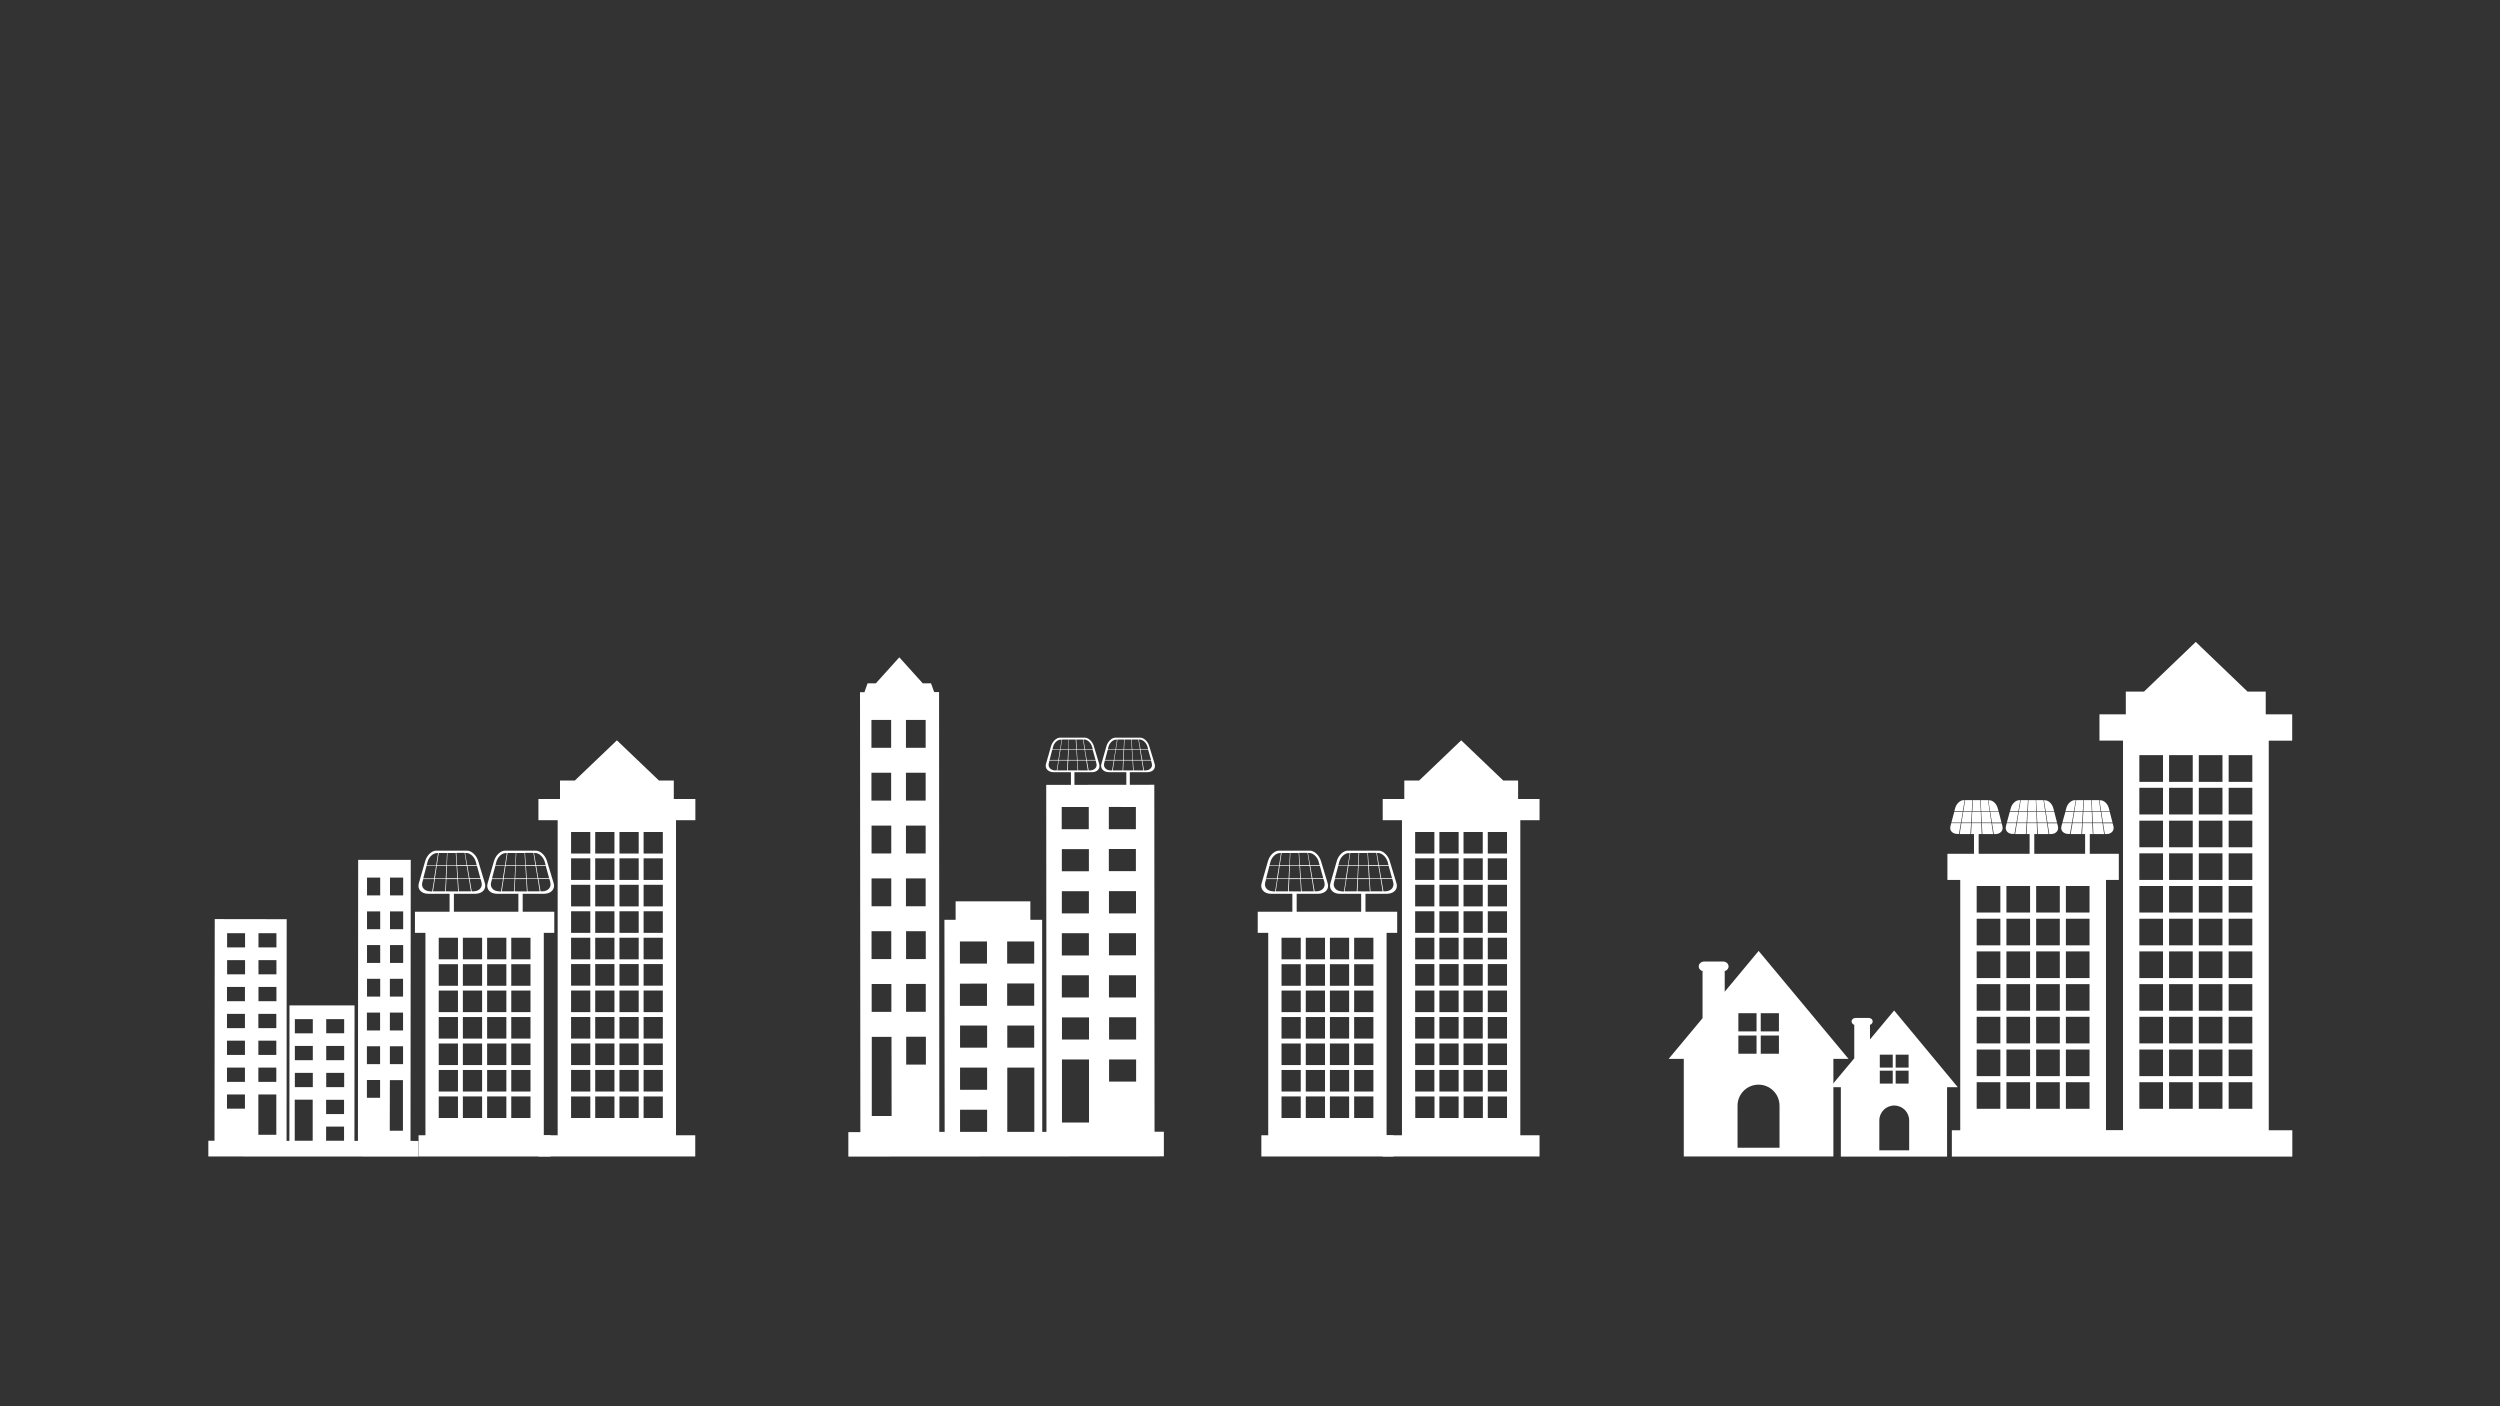 <svg width="1920" height="1080" viewBox="0 0 1920 1080" fill="none" xmlns="http://www.w3.org/2000/svg">
<rect x="0" y="0" width="1920" height="1080" fill="#333333" stroke="none"/>
<path d="M534.043 629.92V613.622H517.477V599.473H506.104L473.777 568.579L441.45 599.473H430.078V613.622H413.511V629.92H428.287V871.879H413.511V888.177H533.954V871.879H519.178V629.92H534.043ZM494.284 838.299V821.732H509.059V838.299H494.284ZM509.059 842.06V858.626H494.284V842.06H509.059ZM494.284 817.971V801.405H509.059V817.971H494.284ZM494.284 797.644V781.077H509.059V797.644H494.284ZM494.284 777.316V760.75H509.059V777.316H494.284ZM494.284 756.989V740.422H509.059V756.989H494.284ZM494.284 736.751V720.184H509.059V736.751H494.284ZM494.284 716.423V699.857H509.059V716.423H494.284ZM494.284 696.096V679.529H509.059V696.096H494.284ZM494.284 675.768V659.202H509.059V675.768H494.284ZM494.284 655.441V638.964H509.059V655.53H494.284V655.441ZM475.747 838.299V821.732H490.523V838.299H475.747ZM490.523 842.06V858.626H475.747V842.06H490.523ZM475.747 817.971V801.405H490.523V817.971H475.747ZM475.747 797.644V781.077H490.523V797.644H475.747ZM475.747 777.316V760.75H490.523V777.316H475.747ZM475.747 756.989V740.422H490.523V756.989H475.747ZM475.747 736.751V720.184H490.523V736.751H475.747ZM475.747 716.423V699.857H490.523V716.423H475.747ZM475.747 696.096V679.529H490.523V696.096H475.747ZM475.747 675.768V659.202H490.523V675.768H475.747ZM475.747 655.441V638.964H490.523V655.53H475.747V655.441ZM457.121 838.299V821.732H471.897V838.299H457.121ZM471.897 842.06V858.626H457.121V842.06H471.897ZM457.121 817.971V801.405H471.897V817.971H457.121ZM457.121 797.644V781.077H471.897V797.644H457.121ZM457.121 777.316V760.75H471.897V777.316H457.121ZM457.121 756.989V740.422H471.897V756.989H457.121ZM457.121 736.751V720.184H471.897V736.751H457.121ZM457.121 716.423V699.857H471.897V716.423H457.121ZM457.121 696.096V679.529H471.897V696.096H457.121ZM457.121 675.768V659.202H471.897V675.768H457.121ZM457.121 655.441V638.964H471.897V655.53H457.121V655.441ZM438.585 838.299V821.732H453.36V838.299H438.585ZM453.36 842.06V858.626H438.585V842.06H453.36ZM438.585 817.971V801.405H453.36V817.971H438.585ZM438.585 797.644V781.077H453.36V797.644H438.585ZM438.585 777.316V760.75H453.36V777.316H438.585ZM438.585 756.989V740.422H453.36V756.989H438.585ZM438.585 736.751V720.184H453.36V736.751H438.585ZM438.585 716.423V699.857H453.36V716.423H438.585ZM438.585 696.096V679.529H453.36V696.096H438.585ZM438.585 675.768V659.202H453.36V675.768H438.585ZM438.585 655.441V638.964H453.36V655.53H438.585V655.441Z" fill="white"/>
<path d="M1182.37 629.92V613.622H1165.9V599.473H1154.53L1122.2 568.579L1089.87 599.473H1078.5V613.622H1061.93V629.92H1076.71V871.879H1061.93V888.177H1182.37V871.879H1167.6V629.92H1182.37ZM1142.62 838.299V821.732H1157.39V838.299H1142.62ZM1157.39 842.06V858.626H1142.62V842.06H1157.39ZM1142.62 817.971V801.405H1157.39V817.971H1142.62ZM1142.62 797.644V781.077H1157.39V797.644H1142.62ZM1142.62 777.316V760.75H1157.39V777.316H1142.62ZM1142.62 756.989V740.422H1157.39V756.989H1142.62ZM1142.62 736.751V720.184H1157.39V736.751H1142.62ZM1142.62 716.423V699.857H1157.39V716.423H1142.62ZM1142.62 696.096V679.529H1157.39V696.096H1142.62ZM1142.62 675.768V659.202H1157.39V675.768H1142.62ZM1142.62 655.53V638.964H1157.39V655.53H1142.62ZM1123.99 838.299V821.732H1138.76V838.299H1123.99ZM1138.85 842.06V858.626H1124.08V842.06H1138.85ZM1123.99 817.971V801.405H1138.76V817.971H1123.99ZM1123.99 797.644V781.077H1138.76V797.644H1123.99ZM1123.99 777.316V760.75H1138.76V777.316H1123.99ZM1123.99 756.989V740.422H1138.76V756.989H1123.99ZM1123.99 736.751V720.184H1138.76V736.751H1123.99ZM1123.99 716.423V699.857H1138.76V716.423H1123.99ZM1123.99 696.096V679.529H1138.76V696.096H1123.99ZM1123.99 675.768V659.202H1138.76V675.768H1123.99ZM1123.99 655.53V638.964H1138.76V655.53H1123.99ZM1105.45 838.299V821.732H1120.23V838.299H1105.45ZM1120.23 842.06V858.626H1105.45V842.06H1120.23ZM1105.45 817.971V801.405H1120.23V817.971H1105.45ZM1105.45 797.644V781.077H1120.23V797.644H1105.45ZM1105.45 777.316V760.75H1120.23V777.316H1105.45ZM1105.45 756.989V740.422H1120.23V756.989H1105.45ZM1105.45 736.751V720.184H1120.23V736.751H1105.45ZM1105.45 716.423V699.857H1120.23V716.423H1105.45ZM1105.45 696.096V679.529H1120.23V696.096H1105.45ZM1105.45 675.768V659.202H1120.23V675.768H1105.45ZM1105.45 655.53V638.964H1120.23V655.53H1105.45ZM1086.83 838.299V821.732H1101.6V838.299H1086.83ZM1101.69 842.06V858.626H1086.92V842.06H1101.69ZM1086.83 817.971V801.405H1101.6V817.971H1086.83ZM1086.83 797.644V781.077H1101.6V797.644H1086.83ZM1086.83 777.316V760.75H1101.6V777.316H1086.83ZM1086.83 756.989V740.422H1101.6V756.989H1086.83ZM1086.83 736.751V720.184H1101.6V736.751H1086.83ZM1086.83 716.423V699.857H1101.6V716.423H1086.83ZM1086.83 696.096V679.529H1101.6V696.096H1086.83ZM1086.83 675.768V659.202H1101.6V675.768H1086.83ZM1086.83 655.53V638.964H1101.6V655.53H1086.83Z" fill="white"/>
<path d="M315.277 876.178L315.456 660.366H275.07L274.891 876.178H272.204L272.294 772.122H222.326L222.236 876.178H220.087L220.177 705.946L164.925 705.857L164.746 876.088H160V888.177L321.366 888.267V876.267L315.277 876.178ZM299.516 673.977H309.635V687.678H299.516V673.977ZM299.516 699.946H309.635V713.647H299.516V699.946ZM299.516 725.826H309.635V739.527H299.516V725.826ZM299.427 751.705H309.546V765.406H299.427V751.705ZM299.427 777.674H309.546V791.375H299.427V777.674ZM299.427 803.554H309.546V817.255H299.427V803.554ZM299.427 829.523H309.456V868.387H299.337L299.427 829.523ZM281.875 673.977H291.994V687.678H281.875V673.977ZM281.875 699.946H291.994V713.647H281.875V699.946ZM281.875 725.826H291.994V739.527H281.875V725.826ZM281.875 751.705H291.994V765.406H281.875V751.705ZM281.786 777.674H291.905V791.375H281.786V777.674ZM281.786 803.554H291.905V817.255H281.786V803.554ZM281.786 829.433H291.905V843.134H281.786V829.433ZM198.506 716.692H212.296V727.617H198.506V716.692ZM198.506 737.378H212.296V748.303H198.506V737.378ZM198.506 757.974H212.296V768.899H198.506V757.974ZM198.416 778.66H212.207V789.584H198.416V778.66ZM198.416 799.256H212.207V810.181H198.416V799.256ZM198.416 819.941H212.207V830.866H198.416V819.941ZM198.416 840.537H212.207V871.521H198.416V840.537ZM174.417 716.692H188.208V727.617H174.417V716.692ZM174.417 737.378H188.208V748.303H174.417V737.378ZM174.328 757.974H188.118V768.899H174.328V757.974ZM174.328 778.66H188.118V789.584H174.328V778.66ZM174.328 799.256H188.118V810.181H174.328V799.256ZM174.328 819.941H188.118V830.866H174.328V819.941ZM174.328 840.537H188.118V851.462H174.328V840.537ZM250.533 782.689H264.324V793.525H250.533V782.689ZM250.533 803.285H264.324V814.21H250.533V803.285ZM250.533 823.971H264.324V834.896H250.533V823.971ZM250.444 844.657H264.234V855.582H250.444V844.657ZM250.444 865.253H264.234V876.088H250.444V865.253ZM226.445 782.689H240.235V793.614H226.445V782.689ZM226.445 803.285H240.235V814.21H226.445V803.285ZM226.445 823.971H240.235V834.896H226.445V823.971ZM226.355 844.567H240.146V876.088H235.131H226.355V844.567Z" fill="white"/>
<path d="M425.69 716.423V700.215H318.679V716.423H326.739V871.879H321.455V888.177H422.914V871.879H417.63V716.423H425.69ZM392.646 720.184H407.422V736.751H392.646V720.184ZM392.646 740.512H407.422V757.078H392.646V740.512ZM392.646 760.75H407.422V777.316H392.646V760.75ZM392.646 781.077H407.422V797.644H392.646V781.077ZM392.646 801.405H407.422V817.971H392.646V801.405ZM392.646 821.732H407.422V838.299H392.646V821.732ZM392.646 842.06H407.422V858.626H392.646V842.06ZM374.11 720.184H388.885V736.751H374.11V720.184ZM374.11 740.512H388.885V757.078H374.11V740.512ZM374.11 760.75H388.885V777.316H374.11V760.75ZM374.11 781.077H388.885V797.644H374.11V781.077ZM374.11 801.405H388.885V817.971H374.11V801.405ZM374.11 821.732H388.885V838.299H374.11V821.732ZM374.11 842.06H388.885V858.626H374.11V842.06ZM355.484 720.184H370.259V736.751H355.484V720.184ZM355.484 740.512H370.259V757.078H355.484V740.512ZM355.484 760.75H370.259V777.316H355.484V760.75ZM355.484 781.077H370.259V797.644H355.484V781.077ZM355.484 801.405H370.259V817.971H355.484V801.405ZM355.484 821.732H370.259V838.299H355.484V821.732ZM355.484 842.06H370.259V858.626H355.484V842.06ZM336.947 720.184H351.723V736.751H336.947V720.184ZM336.947 740.512H351.723V757.078H336.947V740.512ZM336.947 760.75H351.723V777.316H336.947V760.75ZM336.947 781.077H351.723V797.644H336.947V781.077ZM336.947 801.405H351.723V817.971H336.947V801.405ZM336.947 821.732H351.723V838.299H336.947V821.732ZM336.947 842.06H351.723V858.626H336.947V842.06Z" fill="white"/>
<path d="M372.409 678.365L367.215 661.172C365.872 656.784 362.11 653.292 358.708 653.292H334.977C331.574 653.292 327.813 656.874 326.56 661.261L321.635 678.455C320.381 682.843 323.605 686.425 328.798 686.425H345.275V706.036H348.589V686.425H365.155C370.528 686.335 373.662 682.753 372.409 678.365ZM368.916 674.515H360.588L358.976 665.022H366.319L368.916 674.515ZM351.096 665.112H358.439L360.051 674.604H351.723L351.096 665.112ZM351.186 674.515H342.858L343.305 665.022H350.648L351.186 674.515ZM358.17 655.083C361.125 655.083 364.439 658.127 365.424 661.888L366.14 664.485H358.797L357.185 655.083H358.17ZM356.827 655.083L358.349 664.485H351.006L350.469 654.993H356.827V655.083ZM350.021 655.083L350.559 664.575H343.216L343.664 655.083H350.021ZM343.305 655.083L342.858 664.575H335.515L336.947 655.083H343.305ZM328.351 661.978C329.336 658.217 332.56 655.172 335.515 655.172H336.41L334.977 664.664H327.634L328.351 661.978ZM327.545 665.112H334.888L333.365 674.604H325.037L327.545 665.112ZM330.5 684.544C326.112 684.544 323.336 681.499 324.321 677.738L325.037 675.141H333.455L331.933 684.634H330.5V684.544ZM341.873 684.544H332.559L333.992 675.052H342.41L341.873 684.544ZM333.992 674.604L335.425 665.112H342.768L342.32 674.604H333.992ZM342.41 684.544L342.858 675.141H351.275L351.812 684.634L342.41 684.544ZM352.35 684.544L351.723 675.052H360.14L361.663 684.544H352.35ZM363.633 684.544H362.29L360.678 675.052H369.095L369.812 677.649C370.797 681.41 368.021 684.544 363.633 684.544Z" fill="white"/>
<path d="M425.242 678.365L420.048 661.172C418.705 656.784 414.944 653.292 411.541 653.292H387.811C384.408 653.292 380.647 656.874 379.393 661.261L374.468 678.455C373.214 682.843 376.438 686.425 381.632 686.425H398.109V706.036H401.422V686.425H417.989C423.361 686.335 426.496 682.753 425.242 678.365ZM421.75 674.515H413.422L411.81 665.022H419.153L421.75 674.515ZM403.929 665.112H411.272L412.884 674.604H404.556L403.929 665.112ZM404.019 674.515H395.691L396.139 665.022H403.482L404.019 674.515ZM411.004 655.083C413.959 655.083 417.272 658.127 418.347 661.888L419.063 664.485H411.72L410.108 655.083H411.004ZM409.661 655.083L411.183 664.485H403.84L403.213 654.993H409.661V655.083ZM402.855 655.083L403.392 664.575H396.049L396.497 655.083H402.855ZM396.139 655.083L395.691 664.575H388.348L389.781 655.083H396.139ZM381.184 661.978C382.169 658.217 385.393 655.172 388.348 655.172H389.243L387.811 664.664H380.468L381.184 661.978ZM380.378 665.112H387.721L386.199 674.604H377.871L380.378 665.112ZM383.333 684.544C378.945 684.544 376.169 681.499 377.154 677.738L377.871 675.141H386.288L384.766 684.634H383.333V684.544ZM394.706 684.544H385.393L386.826 675.052H395.243L394.706 684.544ZM386.826 674.604L388.258 665.112H395.691L395.243 674.604H386.826ZM395.243 684.544L395.691 675.141H404.109L404.646 684.634L395.243 684.544ZM405.183 684.544L404.556 675.052H412.974L414.496 684.544H405.183ZM416.466 684.544H415.123L413.511 675.052H421.929L422.645 677.649C423.63 681.41 420.854 684.544 416.466 684.544Z" fill="white"/>
<path d="M1073.04 716.423V700.215H965.936V716.423H973.996V871.879H968.712V888.177H1070.17V871.879H1064.89V716.423H1073.04ZM1039.99 720.184H1054.77V736.751H1039.99V720.184ZM1039.99 740.512H1054.77V757.078H1039.99V740.512ZM1039.99 760.75H1054.77V777.316H1039.99V760.75ZM1039.99 781.077H1054.77V797.644H1039.99V781.077ZM1039.99 801.405H1054.77V817.971H1039.99V801.405ZM1039.99 821.732H1054.77V838.299H1039.99V821.732ZM1039.99 842.06H1054.77V858.626H1039.99V842.06ZM1021.37 720.184H1036.14V736.751H1021.37V720.184ZM1021.37 740.512H1036.14V757.078H1021.37V740.512ZM1021.37 760.75H1036.14V777.316H1021.37V760.75ZM1021.37 781.077H1036.14V797.644H1021.37V781.077ZM1021.37 801.405H1036.14V817.971H1021.37V801.405ZM1021.37 821.732H1036.14V838.299H1021.37V821.732ZM1021.37 842.06H1036.14V858.626H1021.37V842.06ZM1002.83 720.184H1017.61V736.751H1002.83V720.184ZM1002.83 740.512H1017.61V757.078H1002.83V740.512ZM1002.83 760.75H1017.61V777.316H1002.83V760.75ZM1002.83 781.077H1017.61V797.644H1002.83V781.077ZM1002.83 801.405H1017.61V817.971H1002.83V801.405ZM1002.83 821.732H1017.61V838.299H1002.83V821.732ZM1002.83 842.06H1017.61V858.626H1002.83V842.06ZM984.204 720.184H998.98V736.751H984.204V720.184ZM984.204 740.512H998.98V757.078H984.204V740.512ZM984.204 760.75H998.98V777.316H984.204V760.75ZM984.204 781.077H998.98V797.644H984.204V781.077ZM984.204 801.405H998.98V817.971H984.204V801.405ZM984.204 821.732H998.98V838.299H984.204V821.732ZM984.204 842.06H998.98V858.626H984.204V842.06Z" fill="white"/>
<path d="M1019.67 678.365L1014.47 661.172C1013.13 656.784 1009.37 653.292 1005.96 653.292H982.234C978.832 653.292 975.071 656.874 973.817 661.261L968.892 678.455C967.638 682.843 970.862 686.425 976.056 686.425H992.532V706.036H995.846V686.425H1012.41C1017.87 686.335 1021.01 682.753 1019.67 678.365ZM1016.26 674.515H1007.93L1006.32 665.022H1013.67L1016.26 674.515ZM998.443 665.112H1005.79L1007.4 674.604H999.069L998.443 665.112ZM998.532 674.515H990.204L990.652 665.022H997.995L998.532 674.515ZM1005.52 655.083C1008.47 655.083 1011.79 658.127 1012.77 661.888L1013.49 664.485H1006.14L1004.53 655.083H1005.52ZM1004.17 655.083L1005.7 664.485H998.353L997.726 654.993H1004.17V655.083ZM997.368 655.083L997.905 664.575H990.562L991.01 655.083H997.368ZM990.652 655.083L990.204 664.575H982.861L984.294 655.083H990.652ZM975.697 661.978C976.682 658.217 979.906 655.172 982.861 655.172H983.757L982.324 664.664H974.981L975.697 661.978ZM974.891 665.112H982.234L980.712 674.604H972.384L974.891 665.112ZM977.847 684.544C973.459 684.544 970.683 681.499 971.668 677.738L972.384 675.141H980.802L979.279 684.634H977.847V684.544ZM989.13 684.544H979.817L981.249 675.052H989.667L989.13 684.544ZM981.339 674.604L982.772 665.112H990.115L989.667 674.604H981.339ZM989.756 684.544L990.204 675.141H998.622L999.159 684.634L989.756 684.544ZM999.696 684.544L999.069 675.052H1007.49L1009.01 684.544H999.696ZM1010.98 684.544H1009.64L1008.02 675.052H1016.44L1017.16 677.649C1018.14 681.41 1015.37 684.544 1010.98 684.544Z" fill="white"/>
<path d="M1072.5 678.365L1067.3 661.172C1065.96 656.784 1062.2 653.292 1058.8 653.292H1035.07C1031.66 653.292 1027.9 656.874 1026.65 661.261L1021.72 678.455C1020.47 682.843 1023.69 686.425 1028.89 686.425H1045.37V706.036H1048.68V686.425H1065.24C1070.71 686.335 1073.84 682.753 1072.5 678.365ZM1069.1 674.515H1060.77L1059.16 665.022H1066.5L1069.1 674.515ZM1051.28 665.112H1058.62L1060.23 674.604H1051.9L1051.28 665.112ZM1051.28 674.515H1042.95L1043.4 665.022H1050.74L1051.28 674.515ZM1058.35 655.083C1061.3 655.083 1064.62 658.127 1065.69 661.888L1066.41 664.485H1059.07L1057.45 655.083H1058.35ZM1057.01 655.083L1058.53 664.485H1051.19L1050.56 654.993H1057.01V655.083ZM1050.2 655.083L1050.74 664.575H1043.4L1043.84 655.083H1050.2ZM1043.4 655.083L1042.95 664.575H1035.6L1037.04 655.083H1043.4ZM1028.53 661.978C1029.52 658.217 1032.74 655.172 1035.69 655.172H1036.59L1035.16 664.664H1027.81L1028.53 661.978ZM1027.72 665.112H1035.07L1033.54 674.604H1025.22L1027.72 665.112ZM1030.68 684.544C1026.29 684.544 1023.52 681.499 1024.5 677.738L1025.22 675.141H1033.63L1032.11 684.634H1030.68V684.544ZM1041.96 684.544H1032.65L1034.08 675.052H1042.5L1041.96 684.544ZM1034.17 674.604L1035.6 665.112H1042.95L1042.5 674.604H1034.17ZM1042.59 684.544L1043.04 675.141H1051.45L1051.99 684.634L1042.59 684.544ZM1052.53 684.544L1051.9 675.052H1060.32L1061.84 684.544H1052.53ZM1063.81 684.544H1062.47L1060.86 675.052H1069.27L1069.99 677.649C1070.98 681.41 1068.2 684.544 1063.81 684.544Z" fill="white"/>
<path d="M844.149 586.668L840.03 572.877C838.956 569.385 835.911 566.519 833.135 566.519H814.061C811.375 566.519 808.33 569.385 807.256 572.877L803.315 586.668C802.33 590.16 804.927 593.026 809.136 593.026H822.479V608.876H825.165V593.026H838.508C842.717 593.115 845.224 590.25 844.149 586.668ZM841.373 583.623H834.657L833.314 576.012H839.224L841.373 583.623ZM827.046 576.012H832.956L834.21 583.623H827.493L827.046 576.012ZM827.135 583.623H820.419L820.777 576.012H826.687L827.135 583.623ZM832.777 567.952C835.195 567.952 837.791 570.46 838.687 573.415L839.314 575.564H833.404L832.06 567.952H832.777ZM831.702 567.952L832.956 575.564H827.046L826.598 567.952H831.702ZM826.15 567.952L826.598 575.564H820.688L821.046 567.952H826.15ZM820.777 567.952L820.419 575.564H814.509L815.673 567.952H820.777ZM808.778 573.504C809.584 570.46 812.181 568.042 814.598 568.042H815.315L814.151 575.653H808.241L808.778 573.504ZM808.061 576.012H813.972L812.807 583.623H806.091L808.061 576.012ZM810.479 591.683C806.987 591.683 804.659 589.175 805.465 586.22L806.002 584.071H812.807L811.554 591.683H810.479ZM819.524 591.683H812.002L813.166 584.071H819.882L819.524 591.683ZM813.255 583.623L814.419 576.012H820.33L819.971 583.623H813.255ZM820.061 591.683L820.419 584.071H827.135L827.583 591.683H820.061ZM828.031 591.683L827.493 584.071H834.21L835.463 591.683H828.031ZM837.165 591.683H836.09L834.747 584.071H841.463L842 586.22C842.896 589.175 840.657 591.593 837.165 591.683Z" fill="white"/>
<path d="M886.775 586.668L882.567 572.877C881.492 569.385 878.447 566.519 875.671 566.519H856.598C853.911 566.519 850.867 569.385 849.792 572.877L845.852 586.668C844.867 590.16 847.464 593.026 851.672 593.026H865.015V608.876H867.702V593.026H881.044C885.253 593.115 887.85 590.25 886.775 586.668ZM883.999 583.623H877.283L875.94 576.012H881.85L883.999 583.623ZM869.582 576.012H875.492L876.746 583.623H870.03L869.582 576.012ZM869.672 583.623H862.956L863.314 576.012H869.224L869.672 583.623ZM875.313 567.952C877.731 567.952 880.417 570.46 881.223 573.415L881.85 575.564H875.94L874.597 567.952H875.313ZM874.239 567.952L875.492 575.564H869.582L869.134 567.952H874.239ZM868.776 567.952L869.224 575.564H863.314L863.672 567.952H868.776ZM863.314 567.952L862.956 575.564H857.045L858.209 567.952H863.314ZM851.314 573.504C852.12 570.46 854.717 568.042 857.135 568.042H857.851L856.687 575.653H850.777L851.314 573.504ZM850.687 576.012H856.598L855.433 583.623H848.717L850.687 576.012ZM853.016 591.683C849.523 591.683 847.195 589.175 848.001 586.22L848.538 584.071H855.344L854.09 591.683H853.016ZM862.15 591.683H854.628L855.792 584.071H862.508L862.15 591.683ZM855.792 583.623L856.956 576.012H862.866L862.508 583.623H855.792ZM862.597 591.683L862.956 584.071H869.761L870.209 591.683H862.597ZM870.657 591.683L870.119 584.071H876.836L878.089 591.683H870.657ZM879.701 591.683H878.626L877.283 584.071H883.999L884.537 586.22C885.432 589.175 883.283 591.593 879.701 591.683Z" fill="white"/>
<path d="M886.686 869.193L886.507 602.697L803.496 602.786L803.675 869.283H800.451L800.362 706.394H791.317V692.245H733.917V706.394H725.32L725.499 869.283H721.38L721.201 531.506H717.44L715.022 524.79H708.664L690.665 504.82L672.666 524.79H666.308L663.89 531.595H660.487L660.756 869.462H651.532V888.267L893.85 888.088V869.193H886.686ZM669.263 552.908H684.396V574.31H669.263V552.908ZM669.263 593.473H684.396V614.875H669.263V593.473ZM669.352 634.039H684.486V655.441H669.352V634.039ZM669.352 674.604H684.486V696.006H669.352V674.604ZM669.352 715.17H684.486V736.572H669.352V715.17ZM669.442 755.735H684.575V777.137H669.442V755.735ZM669.531 857.104V796.301H684.665L684.755 857.104H669.531ZM710.903 552.908V574.31H695.769V552.908H710.903ZM695.769 593.473H710.903V614.875H695.769V593.473ZM695.769 634.039H710.903V655.441H695.769V634.039ZM695.769 674.604H710.903V696.006H695.769V674.604ZM695.859 715.17H710.992V736.572H695.859V715.17ZM695.859 755.646H710.992V777.048H695.859V755.646ZM695.948 817.613V796.211H711.082V817.613H695.948ZM737.23 723.05H758.005V740.064H737.23V723.05ZM758.005 755.377V772.481H737.23V755.466L758.005 755.377ZM737.319 787.614H758.095V804.629H737.319V787.614ZM758.095 819.941V836.956H737.319V819.941H758.095ZM758.095 869.283H737.319V852.268H758.095V869.283ZM773.497 723.05H794.272V740.064H773.497V723.05ZM794.272 755.287V772.391H773.497V755.287H794.272ZM794.272 787.614V804.629H773.587V787.614H794.272ZM781.109 869.283H773.587V819.941H794.362V869.283H781.109ZM815.406 619.801H836.181V636.815H815.406V619.801ZM815.495 652.128H836.27V669.142H815.495V652.128ZM815.495 684.455H836.27V701.469H815.495V684.455ZM815.495 716.692H836.27V733.796H815.495V716.692ZM815.495 749.019H836.27V766.033H815.495V749.019ZM815.585 781.346H836.36V798.36H815.585V781.346ZM815.585 862.119V813.673H836.36V862.119H815.585ZM872.359 619.801V636.815H851.583V619.711L872.359 619.801ZM872.359 652.038V669.052H851.583V652.038H872.359ZM851.673 684.365H872.448V701.469H851.673V684.365ZM851.673 716.692H872.448V733.706H851.673V716.692ZM851.673 749.019H872.448V766.033H851.673V749.019ZM851.762 781.256H872.538V798.36H851.762V781.256ZM851.762 830.687V813.673H872.538V830.687H851.762Z" fill="white"/>
<path d="M1350.64 730.303L1324.58 761.645V745.795C1326.28 745.347 1327.53 743.915 1327.53 742.213C1327.53 740.154 1325.65 738.452 1323.32 738.452H1308.82C1306.49 738.452 1304.61 740.154 1304.61 742.213C1304.61 743.915 1305.86 745.347 1307.56 745.795V781.973L1281.51 813.225H1293.15V888.177H1408.04V813.225H1419.68L1350.64 730.303ZM1352.25 778.122H1366.22V792.092H1352.25V778.122ZM1352.25 795.315H1366.22V809.285H1352.25V795.315ZM1335.06 778.122H1349.03V792.092H1335.06V778.122ZM1335.06 795.315H1349.03V809.285H1335.06V795.315ZM1366.76 881.461H1334.43V849.134C1334.43 840.179 1341.68 833.015 1350.55 833.015C1359.5 833.015 1366.67 840.269 1366.67 849.134V881.461H1366.76Z" fill="white"/>
<path d="M1454.69 776.063L1436.15 798.271V787.077C1437.32 786.719 1438.21 785.734 1438.21 784.48C1438.21 782.958 1436.87 781.794 1435.26 781.794H1424.96C1423.35 781.794 1422.01 782.958 1422.01 784.48C1422.01 785.644 1422.9 786.719 1424.07 787.077V812.777L1405.53 834.985H1413.77V888.267H1495.35V834.985H1503.58L1454.69 776.063ZM1455.86 810.001H1465.8V819.941H1455.86V810.001ZM1455.86 822.27H1465.8V832.209H1455.86V822.27ZM1443.68 810.001H1453.62V819.941H1443.68V810.001ZM1443.68 822.27H1453.62V832.209H1443.68V822.27ZM1466.24 883.431H1443.32V860.507C1443.32 854.149 1448.42 849.045 1454.78 849.045C1461.14 849.045 1466.24 854.149 1466.24 860.507V883.431Z" fill="white"/>
<path d="M1405.08 817.971H1374.37L1378.22 811.076H1401.32L1405.08 817.971Z" fill="white"/>
<path d="M1393.62 811.434C1393.62 812.598 1391.65 813.494 1389.32 813.494C1386.99 813.494 1385.02 812.598 1385.02 811.434C1385.02 810.27 1386.9 809.374 1389.32 809.374C1391.74 809.464 1393.62 810.359 1393.62 811.434Z" fill="white"/>
<path d="M1345.44 770.063H1324.13L1326.73 765.317H1342.85L1345.44 770.063Z" fill="white"/>
<path d="M1337.47 765.585C1337.47 766.391 1336.13 767.018 1334.52 767.018C1332.91 767.018 1331.56 766.391 1331.56 765.585C1331.56 764.779 1332.91 764.153 1334.52 764.153C1336.13 764.153 1337.47 764.779 1337.47 765.585Z" fill="white"/>
<path d="M1463.38 799.166H1445.92L1448.15 795.315H1461.23L1463.38 799.166Z" fill="white"/>
<path d="M1456.93 795.495C1456.93 796.121 1455.86 796.659 1454.51 796.659C1453.17 796.659 1452.09 796.121 1452.09 795.495C1452.09 794.868 1453.17 794.331 1454.51 794.331C1455.77 794.331 1456.93 794.868 1456.93 795.495Z" fill="white"/>
<path d="M1760.41 568.848V548.61H1740.08V531.148H1726.11L1686.35 493L1646.59 531.148H1632.62V548.61H1612.39V568.758H1630.47V867.939H1623.85H1617.4V675.768H1627.25V655.709H1495.61V675.768H1505.46V868.029H1499.02V888.267H1612.39H1623.85H1760.5V868.029H1742.41V568.848H1760.41ZM1536.27 851.552H1518.09V831.135H1536.27V851.552ZM1536.27 826.478H1518.09V806.061H1536.27V826.478ZM1536.27 801.315H1518.09V780.898H1536.27V801.315ZM1536.27 776.242H1518.09V755.825H1536.27V776.242ZM1536.27 751.168H1518.09V730.662H1536.27V751.168ZM1536.27 726.005H1518.09V705.588H1536.27V726.005ZM1536.27 700.842H1518.09V680.425H1536.27V700.842ZM1559.1 851.552H1540.93V831.135H1559.1V851.552ZM1559.1 826.478H1540.93V806.061H1559.1V826.478ZM1559.1 801.315H1540.93V780.898H1559.1V801.315ZM1559.1 776.242H1540.93V755.825H1559.1V776.242ZM1559.1 751.168H1540.93V730.662H1559.1V751.168ZM1559.1 726.005H1540.93V705.588H1559.1V726.005ZM1559.1 700.842H1540.93V680.425H1559.1V700.842ZM1581.94 851.552H1563.76V831.135H1581.94V851.552ZM1581.94 826.478H1563.76V806.061H1581.94V826.478ZM1581.94 801.315H1563.76V780.898H1581.94V801.315ZM1581.94 776.242H1563.76V755.825H1581.94V776.242ZM1581.94 751.168H1563.76V730.662H1581.94V751.168ZM1581.94 726.005H1563.76V705.588H1581.94V726.005ZM1581.94 700.842H1563.76V680.425H1581.94V700.842ZM1604.77 851.552H1586.6V831.135H1604.77V851.552ZM1604.77 826.478H1586.6V806.061H1604.77V826.478ZM1604.77 801.315H1586.6V780.898H1604.77V801.315ZM1604.77 776.242H1586.6V755.825H1604.77V776.242ZM1604.77 751.168H1586.6V730.662H1604.77V751.168ZM1604.77 726.005H1586.6V705.588H1604.77V726.005ZM1604.77 700.842H1586.6V680.425H1604.77V700.842ZM1661.19 851.552H1643.01V831.135H1661.19V851.552ZM1661.19 826.478H1643.01V806.061H1661.19V826.478ZM1661.19 801.315H1643.01V780.898H1661.19V801.315ZM1661.19 776.242H1643.01V755.825H1661.19V776.242ZM1661.19 751.168H1643.01V730.662H1661.19V751.168ZM1661.19 726.005H1643.01V705.588H1661.19V726.005ZM1661.19 700.842H1643.01V680.425H1661.19V700.842ZM1661.19 675.768H1643.01V655.351H1661.19V675.768ZM1661.19 650.695H1643.01V630.278H1661.19V650.695ZM1661.19 625.532H1643.01V605.025H1661.19V625.532ZM1661.19 600.458H1643.01V579.952H1661.19V600.458ZM1684.02 851.552H1665.85V831.135H1684.02V851.552ZM1684.02 826.478H1665.85V806.061H1684.02V826.478ZM1684.02 801.315H1665.85V780.898H1684.02V801.315ZM1684.02 776.242H1665.85V755.825H1684.02V776.242ZM1684.02 751.168H1665.85V730.662H1684.02V751.168ZM1684.02 726.005H1665.85V705.588H1684.02V726.005ZM1684.02 700.842H1665.85V680.425H1684.02V700.842ZM1684.02 675.768H1665.85V655.351H1684.02V675.768ZM1684.02 650.695H1665.85V630.278H1684.02V650.695ZM1684.02 625.532H1665.85V605.025H1684.02V625.532ZM1684.02 600.458H1665.85V579.952H1684.02V600.458ZM1706.86 851.552H1688.68V831.135H1706.86V851.552ZM1706.86 826.478H1688.68V806.061H1706.86V826.478ZM1706.86 801.315H1688.68V780.898H1706.86V801.315ZM1706.86 776.242H1688.68V755.825H1706.86V776.242ZM1706.86 751.168H1688.68V730.662H1706.86V751.168ZM1706.86 726.005H1688.68V705.588H1706.86V726.005ZM1706.86 700.842H1688.68V680.425H1706.86V700.842ZM1706.86 675.768H1688.68V655.351H1706.86V675.768ZM1706.86 650.695H1688.68V630.278H1706.86V650.695ZM1706.86 625.532H1688.68V605.025H1706.86V625.532ZM1706.86 600.458H1688.68V579.952H1706.86V600.458ZM1729.78 851.552H1711.61V831.135H1729.78V851.552ZM1729.78 826.478H1711.61V806.061H1729.78V826.478ZM1729.78 801.315H1711.61V780.898H1729.78V801.315ZM1729.78 776.242H1711.61V755.825H1729.78V776.242ZM1729.78 751.168H1711.61V730.662H1729.78V751.168ZM1729.78 726.005H1711.61V705.588H1729.78V726.005ZM1729.78 700.842H1711.61V680.425H1729.78V700.842ZM1729.78 675.768H1711.61V655.351H1729.78V675.768ZM1729.78 650.695H1711.61V630.278H1729.78V650.695ZM1729.78 625.532H1711.61V605.025H1729.78V625.532ZM1729.78 600.458H1711.61V579.952H1729.78V600.458Z" fill="white"/>
<path d="M1519.61 638.606H1516.03V660.187H1519.61V638.606Z" fill="white"/>
<path d="M1528.03 622.935L1526.78 614.517H1521.14L1521.58 622.935H1528.03Z" fill="white"/>
<path d="M1514.33 622.935L1514.87 614.517H1509.23L1507.88 622.935H1514.33Z" fill="white"/>
<path d="M1522.03 631.711H1529.37L1528.12 623.383H1521.58L1522.03 631.711Z" fill="white"/>
<path d="M1521.22 622.935L1520.78 614.517H1515.22L1514.78 622.935H1521.22Z" fill="white"/>
<path d="M1508.87 614.517H1508.06C1505.47 614.517 1502.51 617.204 1501.61 620.517L1500.99 622.845H1507.44L1508.87 614.517Z" fill="white"/>
<path d="M1507.79 623.383L1506.45 631.711H1513.79L1514.33 623.383H1507.79Z" fill="white"/>
<path d="M1514.69 623.383L1514.24 631.711H1521.58L1521.23 623.383H1514.69Z" fill="white"/>
<path d="M1534.84 622.935L1534.21 620.606C1533.31 617.293 1530.54 614.607 1527.85 614.607H1527.05L1528.39 623.024H1534.84V622.935Z" fill="white"/>
<path d="M1507.43 623.383H1500.9L1498.66 631.711H1506L1507.43 623.383Z" fill="white"/>
<path d="M1522.03 632.158L1522.48 640.576H1530.72L1529.46 632.158H1522.03Z" fill="white"/>
<path d="M1528.48 623.383L1529.82 631.711H1537.16L1535.02 623.383H1528.48Z" fill="white"/>
<path d="M1531.26 640.576H1532.42C1536.27 640.576 1538.69 637.889 1537.88 634.576L1537.25 632.248H1529.91L1531.26 640.576Z" fill="white"/>
<path d="M1514.24 632.158L1513.79 640.576H1521.94L1521.58 632.158H1514.24Z" fill="white"/>
<path d="M1498.57 632.158L1497.94 634.487C1497.05 637.8 1499.47 640.486 1503.32 640.486H1504.48L1505.91 632.158H1498.57Z" fill="white"/>
<path d="M1506.36 632.158L1505.02 640.576H1513.26L1513.79 632.158H1506.36Z" fill="white"/>
<path d="M1562.33 638.606H1558.75V660.187H1562.33V638.606Z" fill="white"/>
<path d="M1570.66 622.935L1569.4 614.517H1563.76L1564.21 622.935H1570.66Z" fill="white"/>
<path d="M1556.96 622.935L1557.49 614.517H1551.94L1550.51 622.935H1556.96Z" fill="white"/>
<path d="M1564.66 631.711H1572L1570.75 623.383H1564.21L1564.66 631.711Z" fill="white"/>
<path d="M1563.85 622.935L1563.49 614.517H1557.85L1557.4 622.935H1563.85Z" fill="white"/>
<path d="M1551.58 614.517H1550.78C1548.18 614.517 1545.23 617.204 1544.33 620.517L1543.7 622.845H1550.15L1551.58 614.517Z" fill="white"/>
<path d="M1550.42 623.383L1549.08 631.711H1556.42L1556.96 623.383H1550.42Z" fill="white"/>
<path d="M1557.32 623.383L1556.87 631.711H1564.21L1563.85 623.383H1557.32Z" fill="white"/>
<path d="M1577.55 622.935L1576.93 620.606C1576.03 617.293 1573.25 614.607 1570.57 614.607H1569.76L1571.11 623.024H1577.55V622.935Z" fill="white"/>
<path d="M1550.06 623.383H1543.52L1541.28 631.711H1548.63L1550.06 623.383Z" fill="white"/>
<path d="M1564.66 632.158L1565.11 640.576H1573.34L1572.09 632.158H1564.66Z" fill="white"/>
<path d="M1571.19 623.383L1572.45 631.711H1579.79L1577.64 623.383H1571.19Z" fill="white"/>
<path d="M1573.88 640.576H1575.05C1578.9 640.576 1581.31 637.889 1580.51 634.576L1579.88 632.248H1572.54L1573.88 640.576Z" fill="white"/>
<path d="M1556.87 632.158L1556.42 640.576H1564.57L1564.21 632.158H1556.87Z" fill="white"/>
<path d="M1541.2 632.158L1540.57 634.487C1539.67 637.8 1542.09 640.486 1545.94 640.486H1547.11L1548.54 632.158H1541.2Z" fill="white"/>
<path d="M1548.99 632.158L1547.64 640.576H1555.88L1556.42 632.158H1548.99Z" fill="white"/>
<path d="M1604.95 638.606H1601.37V660.187H1604.95V638.606Z" fill="white"/>
<path d="M1613.28 622.935L1612.03 614.517H1606.48L1606.83 622.935H1613.28Z" fill="white"/>
<path d="M1599.58 622.935L1600.12 614.517H1594.57L1593.13 622.935H1599.58Z" fill="white"/>
<path d="M1607.28 631.711H1614.62L1613.37 623.383H1606.92L1607.28 631.711Z" fill="white"/>
<path d="M1606.47 622.935L1606.12 614.517H1600.47L1600.03 622.935H1606.47Z" fill="white"/>
<path d="M1594.21 614.517H1593.4C1590.8 614.517 1587.85 617.204 1586.95 620.517L1586.33 622.845H1592.77L1594.21 614.517Z" fill="white"/>
<path d="M1593.13 623.383L1591.7 631.711H1599.04L1599.58 623.383H1593.13Z" fill="white"/>
<path d="M1600.03 623.383L1599.49 631.711H1606.83L1606.48 623.383H1600.03Z" fill="white"/>
<path d="M1620.18 622.935L1619.55 620.606C1618.65 617.293 1615.88 614.607 1613.19 614.607H1612.39L1613.73 623.024H1620.18V622.935Z" fill="white"/>
<path d="M1592.68 623.383H1586.24L1583.91 631.711H1591.25L1592.68 623.383Z" fill="white"/>
<path d="M1607.37 632.158L1607.73 640.576H1615.97L1614.71 632.158H1607.37Z" fill="white"/>
<path d="M1613.82 623.383L1615.07 631.711H1622.41L1620.27 623.383H1613.82Z" fill="white"/>
<path d="M1616.5 640.576H1617.67C1621.52 640.576 1623.94 637.889 1623.13 634.576L1622.5 632.248H1615.16L1616.5 640.576Z" fill="white"/>
<path d="M1599.49 632.158L1599.04 640.576H1607.28L1606.83 632.158H1599.49Z" fill="white"/>
<path d="M1583.82 632.158L1583.19 634.487C1582.3 637.8 1584.71 640.486 1588.57 640.486H1589.73L1591.16 632.158H1583.82Z" fill="white"/>
<path d="M1591.7 632.158L1590.27 640.576H1598.51L1599.04 632.158H1591.7Z" fill="white"/>
</svg>
